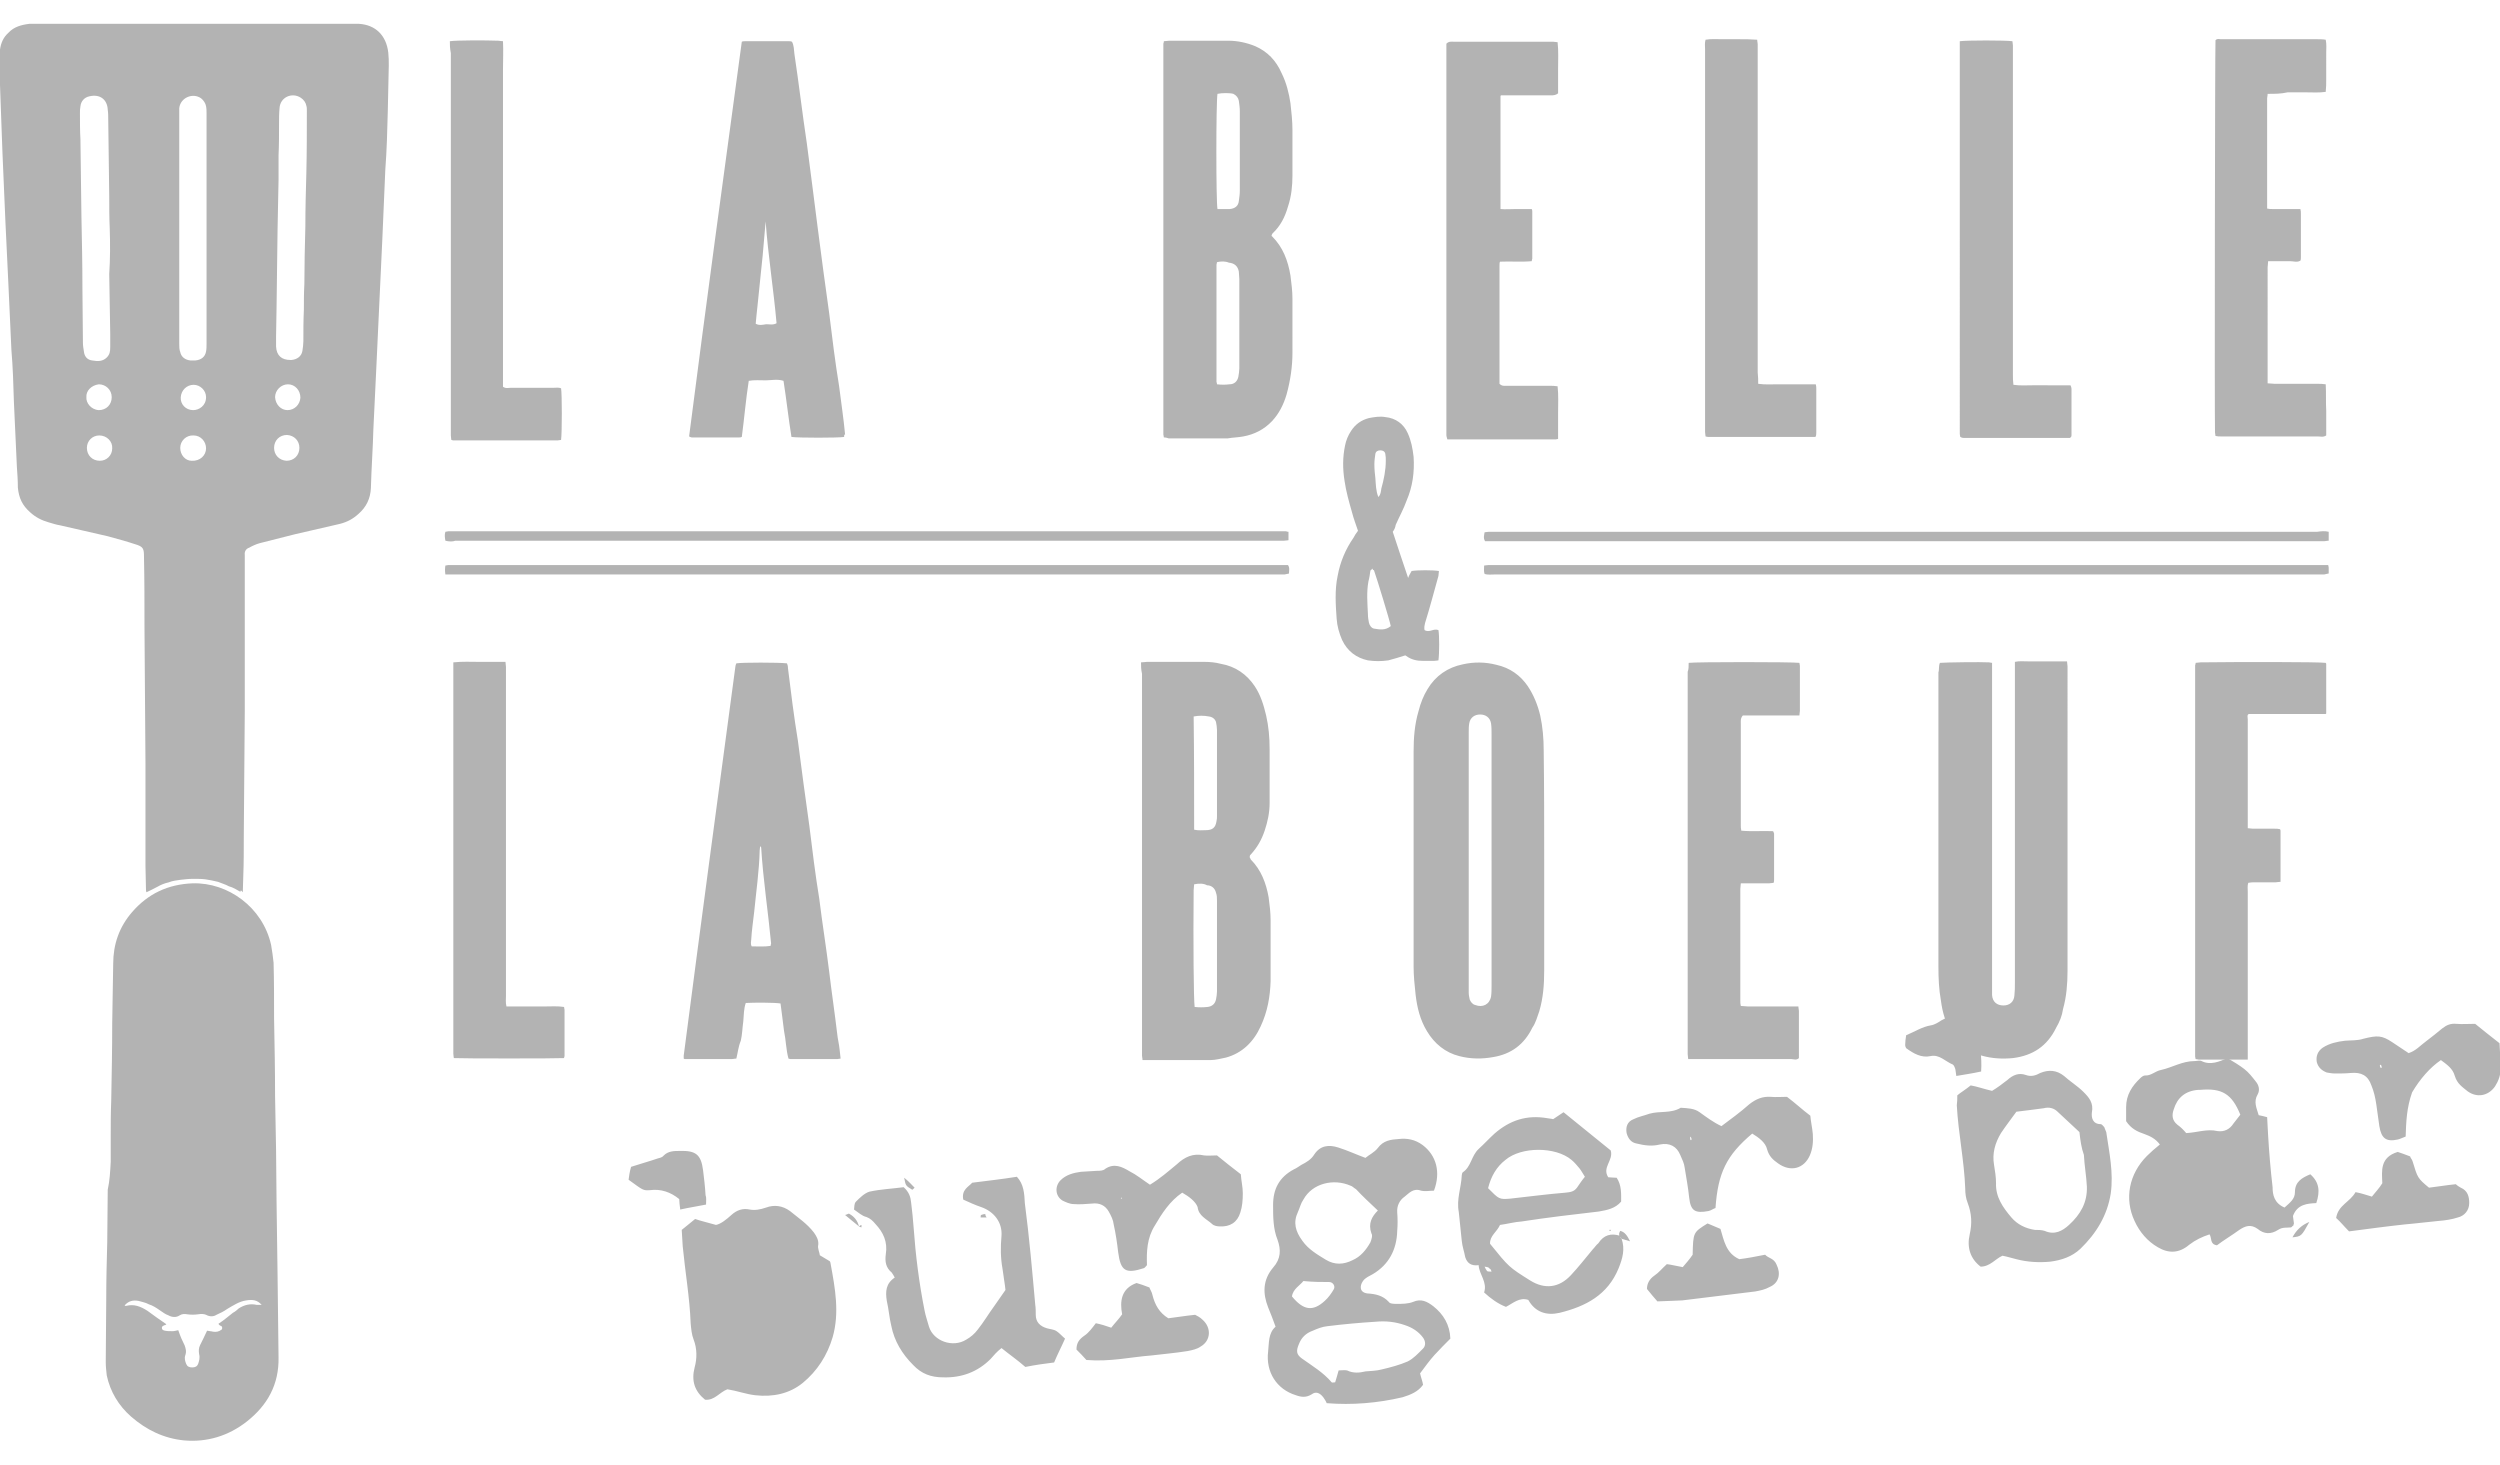 <svg id="Layer_1" xmlns="http://www.w3.org/2000/svg" viewBox="0 0 503.5 295"><style>.st0{display:none}.st1,.st2{display:inline;fill:#1a1a1a}.st2{fill:red}.st3{fill:#b3b3b3}</style><g id="Layer_1_1_" class="st0"><path class="st1" d="M196.2 93l-25.6 111.7h15.5l6.7-30.8h23.6l6.6 30.8h15.7L214.6 93h-18.4zm-1.5 68.4l5.4-26.7c1.5-7.1 3.2-17.4 4.4-25.5h.7c1.2 8 2.7 17.9 4.2 25.5l5.2 26.7h-19.9zM297.8 90H282v41.9h-.3c-2.9-6.1-8.1-9.1-14.6-9.1-13 0-25.3 13.4-25.3 41.9 0 25 9.3 41.3 24.4 41.3 8.2 0 14.5-5.5 17.2-11.1h.5l1 9.8h13.6c-.3-5.6-.7-14.6-.7-20.7V90zM282 176.3c0 1.8-.2 3.8-.5 5.1-2.7 9.6-7.4 11.4-10.9 11.4-8.4 0-12.8-11.6-12.8-28.2 0-14.9 3.4-28.5 13.3-28.5 5.7 0 9.9 6.3 10.8 13.6.2 1.7.2 3.5.2 5l-.1 21.6zm54.3-53.5c-15 0-29 12.4-29 41.8 0 27.7 11.8 41.4 28.1 41.4h.2c12.5 0 28.5-9.8 28.5-41.8 0-27.1-11.6-41.4-27.8-41.4zm-.3 70.9h-.2c-10.3 0-12.6-15.9-12.6-29.3 0-12.1 2-29.3 12.5-29.3 10.1 0 12.3 17.2 12.3 29.3-.1 12.3-2.2 29.3-12 29.3zm71-70.9c-7.2 0-13 3.1-17.2 10.4h-.3V90h-15.8v94c0 6.1-.3 15.2-.7 20.7h13.6l.8-10.1h.7c3.5 7.1 8.1 11.4 16.2 11.4 13.5 0 25.4-14.1 25.4-42.9 0-24.7-8.7-40.3-22.7-40.3zm-6.2 70.1c-3.2 0-8.1-2-10.6-11.8-.5-1.3-.7-3.1-.7-5v-22.5c0-1.7.2-3.8.5-5.5 1.2-5.8 5.4-11.9 10.6-11.9 9.4 0 13.1 12.4 13.1 27.8 0 16.6-3.5 28.9-12.9 28.9zm91-33.8c0-20.2-7.9-36.3-24.9-36.3s-29.3 16.2-29.3 42.6c0 24.9 10.8 40.1 31.3 40.1 7.2 0 14.6-1.3 19.5-3.8l-2.4-11.3c-3.5 1.7-8.4 3-14.1 3-9.6 0-18.7-5.1-18.9-25.9l38.4.2c.2-2.1.4-4.6.4-8.6zm-38.6-2.6c.5-10.1 4.2-21.9 12.5-21.9 6.2 0 11.3 7.6 11.1 21.9h-23.6z"/><path class="st2" d="M44.1 182.3l20.7-47.9 30.1 70.3H75.2l-9-22.4H44.1zM.8 93.3h47.3L.8 204.7V93.3zm127.9 111.4L81.4 93.3h47.3v111.4z"/></g><g id="Layer_2_1_"><path class="st3" d="M165.1 252.8l2 1.2c.1.1.2.4.2.6.9 4.9 1.8 9.8.4 14.7-1.1 3.7-3.1 6.8-6 9.2-2.7 2.2-6 2.9-9.6 2.5-1.8-.2-3.7-.9-5.6-1.2-1.6.6-2.6 2.3-4.5 2.1-2.1-1.7-2.8-3.8-2.1-6.5.5-1.8.5-3.8-.2-5.6-.4-1-.5-2.2-.6-3.3-.2-5.2-1.1-10.3-1.6-15.5-.1-1.1-.1-2.2-.2-3.3.9-.7 1.7-1.4 2.7-2.2 1.1.4 2.5.7 4.2 1.2 1-.2 2.1-1.1 3.1-2 1.1-1 2.3-1.4 3.7-1.1 1.1.2 2.1 0 3.3-.4 1.6-.6 3.3-.4 4.8.7 1.7 1.4 3.4 2.5 4.8 4.3.5.7 1 1.5.9 2.5-.2.7.3 1.6.3 2.1zm102.1 29.8c-.2-.5-.5-.9-.7-1.2-.7-.9-1.5-1.2-2.3-.6-1.1.7-2.1.6-3.2.2-3.9-1.2-6.1-4.7-5.6-8.8.2-1.7 0-3.7 1.5-5-.5-1.4-1-2.7-1.5-3.9-1.1-2.8-1.1-5.5 1-8 1.6-1.8 1.6-3.6.9-5.6-.9-2.2-.9-4.7-.9-7 0-3.2 1.2-5.6 4.2-7.2.5-.2 1-.6 1.5-.9 1-.5 2-1.1 2.6-2.1 1.2-1.8 2.9-2 4.8-1.4s3.6 1.4 5.5 2.1c.7-.6 1.8-1.1 2.5-2 1.1-1.5 2.6-1.7 4.2-1.8 1.7-.2 3.3.1 4.8 1.2 2.8 2.1 3.7 5.5 2.3 9.2-.9 0-1.7.2-2.6 0-1.6-.6-2.5.6-3.3 1.2-1 .7-1.6 1.8-1.5 3.2.1 1.2.1 2.5 0 3.7-.1 3.8-1.7 6.8-4.9 8.7-.7.4-1.5.7-2 1.4-.7 1-.7 2.3.9 2.5 1.6.1 3.1.4 4.3 1.7.2.4 1.1.4 1.6.4 1.1 0 2.3 0 3.3-.4 1.6-.7 2.8-.1 4.1.9 2 1.6 3.3 3.7 3.4 6.5-1 1-2.1 2.1-3.2 3.3-1 1.1-2 2.5-2.9 3.7.2.9.5 1.6.6 2.3-1 1.4-2.5 2-4.1 2.5-5.1 1.2-10.2 1.6-15.3 1.2zm2.4-6.6c.6 0 1.2-.1 1.7 0 1.2.6 2.5.5 3.7.2 1.1-.1 2.2-.1 3.3-.4 1.7-.4 3.6-.9 5.2-1.6 1.2-.6 2.1-1.6 3.1-2.6.6-.6.5-1.5 0-2.2-.9-1.2-2.1-2-3.6-2.5-2-.7-3.9-.9-6-.7-3.2.2-6.5.5-9.7.9-1 .1-2 .5-2.9.9-1.4.5-2.3 1.4-2.8 2.7-.6 1.4-.5 2.1.6 2.9 2.1 1.5 4.3 2.8 6 4.8.1.1.4 0 .7 0 .2-.7.5-1.6.7-2.4zm7.9-32.2c-1.7-1.6-3.1-2.9-4.4-4.3-.4-.2-.7-.6-1.1-.7-3.4-1.5-7.7-.5-9.5 2.8-.5.7-.7 1.6-1.1 2.5-1 2.1-.5 3.9.9 5.8 1.2 1.7 2.9 2.7 4.7 3.8 1.8 1.1 3.6 1 5.4.1 1.6-.7 2.7-2 3.6-3.6.2-.5.5-1.4.2-1.8-.7-2 .1-3.4 1.3-4.6zm-15 14.2c-.7.9-2.1 1.6-2.3 3.1 2.3 2.8 4.2 3.1 6.6.9.7-.6 1.4-1.6 1.8-2.3.4-.6-.1-1.5-.9-1.5-1.5 0-3.2 0-5.2-.2zm197.6-14.8c1.1-1 2.1-1.7 2.1-3.1 0-2.1 1.4-2.9 3.1-3.6 1.8 1.6 2 3.4 1.2 5.8-1.8.1-3.8.2-4.7 2.6.1.5.1 1 .2 1.5 0 .1-.1.2-.1.4-.2.1-.4.4-.5.4-.9.1-1.7-.1-2.6.5-1.4.9-2.8.9-4.1-.2-1.4-1-2.5-.6-3.7.2-1.5 1.1-3.2 2.1-4.5 3.1-1.5-.2-1-1.5-1.5-2.2-1.5.5-2.8 1.1-4.1 2.1-2 1.7-4.1 1.8-6.3.5-2.1-1.2-3.7-3.1-4.7-5.3-2.1-4.5-1.1-9.5 2.5-13.1.7-.7 1.6-1.5 2.6-2.3-.9-1.2-2-1.7-3.1-2.1-1.5-.5-2.7-1.1-3.7-2.6V223c0-2.5 1.2-4.3 2.9-5.9.2-.2.6-.5.9-.5 1.2.1 2.1-.9 3.2-1.1 2.3-.5 4.3-1.8 6.8-1.8.5 0 1-.2 1.4 0 1.8.9 3.6.1 5.2-.6 1.2.7 2.5 1.5 3.4 2.2s1.6 1.6 2.3 2.5c.6.7.9 1.7.4 2.6-.9 1.5-.2 2.8.2 4.2.5.1 1 .2 1.7.4.1 1.2.1 2.5.2 3.7.2 3.4.5 7 .9 10.4 0 1.5.3 3.2 2.4 4.1zm-19.8-15c2.2-.1 4.2-.9 6.3-.4 1.4.2 2.5-.4 3.2-1.5.5-.6.9-1.2 1.4-1.8-1.7-4.2-3.7-5.4-8.1-5h-.4c-2.6.2-4.2 1.6-4.9 3.9-.4 1.1-.4 2.2.7 3.1.7.5 1.2 1 1.8 1.7zm-260.1 29.1c-.2-.4-.4-.7-.6-1-1.2-1-1.4-2.2-1.2-3.7.4-2.5-.5-4.4-2.1-6.1-.5-.6-1-1.1-1.8-1.4-.9-.2-1.6-.9-2.5-1.5.1-.6 0-1.2.4-1.6.7-.7 1.7-1.7 2.7-2 2.3-.5 4.7-.6 6.9-.9 1.1 1 1.4 2 1.5 3.1.2 1.7.4 3.4.5 5 .4 5.6 1.1 11.2 2.2 16.7.2 1.1.6 2.2.9 3.3.9 2.9 4.8 4.3 7.5 2.6.9-.5 1.7-1.2 2.3-2 1.2-1.5 2.2-3.2 3.3-4.7.7-1 1.4-2 2.3-3.3-.1-1.1-.4-2.7-.6-4.3-.4-2.2-.4-4.4-.2-6.6.2-2.7-1.5-4.9-4.1-5.8-1.2-.4-2.5-1-3.6-1.5-.4-2 1.1-2.6 1.8-3.4 3.1-.4 5.9-.7 9-1.2 1.4 1.5 1.5 3.4 1.6 5.3.9 6.9 1.5 13.8 2.1 20.5.1.6.1 1.4.1 2 0 1.5.9 2.3 2.2 2.7.6.2 1.4.2 2 .6s1.1 1 1.7 1.5c-.7 1.6-1.5 3.1-2.2 4.8-1.7.2-3.8.5-5.8.9-1.6-1.4-3.2-2.5-4.8-3.8-.9.7-1.6 1.5-2.2 2.2-2.6 2.6-5.8 3.8-9.5 3.7-2.5 0-4.4-.7-6.1-2.5-2.2-2.2-3.8-4.8-4.4-7.9-.4-1.6-.5-3.3-.9-5-.3-1.9-.2-3.5 1.6-4.7zm146.4-7.8c.7 2.1.2 3.9-.6 5.9-2.2 5.4-6.6 7.7-11.9 9-2.6.6-4.9-.1-6.3-2.6-1.8-.6-3.1.7-4.5 1.4-1.6-.6-3.1-1.7-4.4-2.9.7-2.1-1-3.6-1.1-5.5-1.5.2-2.3-.4-2.7-1.6-.2-1.1-.6-2.2-.7-3.3-.2-1.8-.4-3.8-.6-5.8-.5-2.6.5-4.9.6-7.4 0-.2.1-.5.2-.6 1.7-1.1 1.7-3.3 3.2-4.7 1.1-1 2.1-2.1 3.2-3.1 3.1-2.7 6.5-3.8 10.6-3.1.5.1.9.1 1.2.2.7-.5 1.4-.9 2.1-1.4 3.2 2.6 6.4 5.2 9.5 7.7.6 2-1.8 3.4-.5 5.4.5 0 1 .1 1.7.1 1 1.5.9 3.2.9 4.8-1.2 1.4-2.8 1.7-4.5 2-5.2.6-10.3 1.2-15.5 2-1.5.1-2.9.5-4.4.7-.6 1.4-2.1 2.2-2 3.8 3.8 4.7 3.8 4.7 8.1 7.4 2.9 1.8 5.8 1.5 8.2-1.1 1.5-1.6 2.9-3.4 4.4-5.2.4-.4.7-.9 1.1-1.2 1.1-1.7 2.6-2.1 4.4-1.5-.1.2 0 .3.3.6zm-26.9-10.2c2.2 2.2 2.2 2.3 4.5 2.1 3.7-.4 7.4-.9 11.1-1.2 1-.1 1.7-.2 2.3-1 .5-.7 1-1.5 1.6-2.2-.4-.6-.7-1.2-1.1-1.7-.5-.6-1-1.2-1.6-1.7-3.2-2.7-10.1-2.7-13.3 0-1.8 1.4-2.9 3.3-3.5 5.7zm-.7 15.8c.2.5.4.7.5.9.2.1.5.1.9.1-.1-.2-.1-.5-.4-.6-.2-.3-.4-.3-1-.4zm95.2-34.5c.7-.6 1.6-1.1 2.7-2 1.2.2 2.6.7 4.3 1.1 1-.6 2.1-1.4 3.1-2.2 1.1-1 2.3-1.5 3.7-1 1.1.4 2 .1 2.9-.4 1.7-.7 3.3-.6 4.8.6 1.2 1.1 2.7 2 3.9 3.2 1.1 1.1 2.1 2.2 1.7 4.2-.1.9.1 2.3 1.8 2.3.2 0 .5.4.7.6.1.2.2.6.4 1 .6 4.1 1.5 8.2.9 12.4-.7 4.4-2.9 8-6.1 11.1-1.7 1.6-3.8 2.3-6.1 2.6-2.2.2-4.5.1-6.8-.5-.9-.2-1.7-.5-2.8-.7-1.4.6-2.5 2.2-4.4 2.2-2.1-1.6-2.8-3.9-2.2-6.5.5-2.2.4-4.2-.4-6.3-.4-1-.5-2-.5-2.9-.2-5.6-1.4-11.2-1.7-16.8.1-.7.1-1.3.1-2zm24.6 7.4c-1.2-1.1-2.8-2.6-4.4-4.1-.7-.7-1.7-1-2.8-.7-1.7.2-3.6.5-5.5.7-1 1.4-2.1 2.8-3.1 4.3-1.2 2-1.8 4.1-1.4 6.4.2 1.2.4 2.5.4 3.7-.1 2.8 1.4 4.9 3.1 6.9 1.2 1.4 2.8 2.2 4.7 2.5.6 0 1.4 0 2 .2 2 .9 3.6 0 4.9-1.2 2.3-2.1 3.7-4.5 3.6-7.7-.1-2.1-.5-4.3-.6-6.4-.5-1.4-.7-2.8-.9-4.6zm65.7.9c-.6.2-1.1.5-1.6.6-2.3.5-3.3-.2-3.7-2.7-.2-1.5-.4-2.9-.6-4.3-.2-1.4-.5-2.7-1-3.9-.7-2-2-2.7-4.2-2.5-1 .1-2 .1-3.1.1-.6 0-1.1-.1-1.7-.2-1-.4-1.7-1-2-2.1-.2-1.2.2-2.2 1.2-2.9 1.4-.9 2.9-1.2 4.5-1.4 1.2-.1 2.5 0 3.7-.4 2.8-.7 3.7-.7 5.8.7 1.1.7 2.2 1.5 3.3 2.2 1.5-.5 2.3-1.5 3.4-2.3 1.2-.9 2.3-1.8 3.4-2.7.9-.7 1.7-1 2.8-.9 1.2.1 2.5 0 3.8 0 1.5 1.2 3.2 2.6 4.9 3.9.1 1.6.2 3.2.2 4.9.1 1.4-.4 2.7-1.1 3.8-1.4 2-3.7 2.3-5.5 1-1.1-.9-2.1-1.5-2.6-3.1-.4-1.5-1.6-2.3-2.8-3.2-2.2 1.5-4.2 3.8-5.8 6.5-1.1 3.1-1.2 5.9-1.3 8.9zm-4.8-14c-.1-.1-.1-.4-.2-.5 0 .1-.2.1-.2.2s.1.4.2.5c.1 0 .1 0 .2-.2zm-126.8 13.4c-5.2 4.4-6.9 7.9-7.4 15-.4.1-.9.5-1.4.6-2.7.5-3.6 0-3.9-2.7-.2-2-.6-4.1-.9-6-.1-.9-.5-1.7-.9-2.6-.7-1.7-2.1-2.5-4.1-2.1-1.6.4-3.1.2-4.7-.2-1.1-.2-1.7-1-2-2.1-.2-1.2.1-2.3 1.4-2.8 1-.5 2.1-.7 3.2-1.1 2.1-.6 4.3 0 6.3-1.2 1.4.1 2.7.1 3.8.9 1.4 1 2.7 2 4.4 2.8 2-1.5 3.8-2.8 5.6-4.4 1.4-1.1 2.7-1.6 4.3-1.5 1.1.1 2.2 0 3.3 0 1.6 1.2 3.1 2.6 4.7 3.8.1 1.2.4 2.5.5 3.7.1 1.5 0 2.9-.6 4.3-1.2 2.7-3.9 3.4-6.4 1.6-1-.7-1.8-1.4-2.2-2.8-.3-1.4-1.7-2.4-3-3.2zm-12.2 1.1c-.1-.1-.1-.4-.2-.5 0 .1-.1.1-.1.2 0 .2 0 .4.1.5s.1 0 .2-.2zm-102.6 10.8c-2.5 1.7-4.1 4.2-5.5 6.6-1.6 2.5-1.7 5.3-1.6 8-.2.2-.4.5-.6.6-3.7 1.2-4.7.6-5.2-3.2-.2-1.8-.5-3.8-.9-5.6-.1-.9-.5-1.7-1-2.6-.7-1.2-1.8-1.8-3.4-1.6-1.2.1-2.5.2-3.7.1-.7 0-1.6-.4-2.2-.7-1.5-.9-1.6-2.9-.4-4.1 1.1-1.1 2.6-1.5 4.1-1.7 1.1-.1 2.2-.1 3.3-.2.5 0 1.2 0 1.6-.4 1.8-1.2 3.4-.4 4.9.5 1.4.7 2.6 1.7 4.1 2.7 2-1.2 3.7-2.7 5.4-4.1 1.6-1.5 3.3-2.3 5.5-1.8.7.1 1.6 0 2.6 0 1.5 1.2 3.2 2.6 4.8 3.8.1 1.4.4 2.6.4 3.8 0 1.4-.1 2.7-.5 3.9-.6 2-2.1 2.9-4.1 2.8-.5 0-1.2-.1-1.6-.5-1.1-1-2.7-1.6-2.9-3.4-.4-1.1-1.7-2.1-3.1-2.9zm-12.2 1.3c0-.1.1-.2.1-.2s-.1-.1-.2-.1c0 .1-.1.2-.1.2.1-.1.2-.1.2.1zm118 4.9c.9.4 1.7.7 2.6 1.1.7 2.3 1.1 4.9 3.8 6.1 1.6-.2 3.2-.5 5.2-.9.6.7 1.8.7 2.3 2 .9 1.8.5 3.7-1.4 4.5-.9.5-1.8.7-2.9.9l-14.7 1.8c-1.6.1-3.1.1-5 .2-.6-.7-1.4-1.6-2.1-2.5 0-1.1.5-2 1.5-2.7.9-.6 1.5-1.4 2.5-2.3.9.1 2 .4 3.2.6.6-.7 1.4-1.6 2-2.5.1-4.5.1-4.5 3-6.3zm-125.1 27.5c-.6-.7-1.4-1.5-2-2.1 0-1.4.6-2.1 1.6-2.8.9-.6 1.6-1.6 2.3-2.5 1 .2 2 .5 3.1.9.7-.9 1.5-1.7 2.2-2.7-.5-2.6-.2-5.2 2.9-6.3.7.2 1.6.5 2.6.9.1.4.5.9.6 1.5.5 2 1.4 3.6 3.2 4.7 1.7-.2 3.4-.5 5.4-.7.4.2 1 .5 1.5 1 1.8 1.6 1.7 4.2-.4 5.4-.7.5-1.6.7-2.6.9-2.5.4-4.9.6-7.4.9-4 .3-8.2 1.3-13 .9zm251.7-28.6c.4-2.6 2.8-3.2 3.9-5.2 1.2.2 2.2.6 3.3.9.7-.9 1.5-1.7 2.1-2.7-.1-2.5-.5-5.2 3.1-6.3.6.2 1.5.5 2.5.9.1.4.4.6.5 1 1 3.3 1 3.4 3.3 5.3 1.7-.2 3.4-.5 5.4-.7.2.2.6.5 1 .7 1.4.6 1.7 1.8 1.7 3.1 0 1.5-1 2.6-2.3 2.9-1.2.4-2.6.6-3.9.7-2.2.2-4.4.5-6.8.7-3.7.4-7.4.9-11.2 1.4-1-1-1.7-1.9-2.6-2.7zm-328.3-2.7c-2 .4-3.4.6-5.2 1-.1-.9-.2-1.5-.2-2.1-1.7-1.4-3.7-2.1-5.9-1.8-1.4.1-1.4 0-4.3-2.1.1-.7.2-1.6.5-2.6 1.8-.6 3.7-1.1 5.4-1.7.4-.1.9-.2 1.2-.6.9-.9 2.1-.9 3.2-.9 3.2-.1 4.3.7 4.7 3.9.2 1.6.4 3.3.5 5 .2.5.1 1.1.1 1.9zM399 215.8c-1.8.4-3.3.6-5 .9-.1-.5-.1-1-.2-1.4-.1-.2-.2-.7-.5-.9-1.5-.6-2.7-2.1-4.5-1.7s-3.4-.5-4.9-1.6c-.1-.2-.2-.4-.2-.6 0-.6.1-1.4.2-2 1.7-.7 3.2-1.7 5-2 .7-.1 1.5-.6 2.1-1 1.7-1 3.4-1 5.2-.4 1 .4 1.8 1 2.1 2.1.4 3 .9 5.7.7 8.6zm66.1 30.3c-1.6 2.9-1.6 2.9-3.4 3.1.8-1.5 1.9-2.5 3.4-3.1zM173 247c-.9-.7-1.8-1.5-2.8-2.3.5-.1.7-.4.9-.2.9.5 1.6 1.3 1.9 2.5z"/><path class="st3" d="M326.6 249.5l-.5-.5v-.6c0-.1.1-.2.2-.5.9.2 1.4.9 2 2.1-1-.3-1.3-.4-1.7-.5zm-144.5-12.3c.9.7 1.5 1.4 2.1 2-.2.2-.5.5-.5.4-1.3-.8-1.3-.8-1.6-2.4zm16.6 8h-1.2c0-.1 0-.5.1-.5.2-.1.6-.2.9-.2-.1-.1-.1.3.2.7zM173 247c.1.1.2.1.5.2v-.5c-.1 0-.4.2-.5.3zm151.4.9h-.2s-.1-.1-.1-.2h.4c-.1-.1-.1 0-.1.2zm-94.6-114.5c.5 0 .9-.1 1.2-.1h11.5c1.1 0 2.3.1 3.4.4 2.9.5 5.2 2.1 6.8 4.5 1.2 1.8 1.8 3.8 2.3 5.9.5 2.2.7 4.4.7 6.8v10.8c0 2-.4 3.8-1 5.6s-1.5 3.4-2.8 4.8c-.1.1-.2.2-.2.4v.2c.1.1.1.2.2.4 2.1 2.1 3.1 4.8 3.6 7.6.2 1.5.4 3.1.4 4.7v12.2c-.1 3.1-.6 6.1-2 9.1-1.4 3.1-3.7 5.4-7 6.3-1 .2-2.1.5-3.1.5h-13.7c0-.4-.1-.6-.1-.9v-1-75.9c-.2-.9-.2-1.5-.2-2.3zm10.7 44.7c0 .4-.1.7-.1 1.2-.1 10.3 0 22.2.2 23.5.9.1 1.7.1 2.6 0s1.5-.6 1.7-1.5c.1-.5.2-1.1.2-1.6v-18.3c0-.5 0-1.1-.2-1.6-.2-.9-.9-1.5-1.8-1.5-.7-.4-1.6-.4-2.6-.2zm0-11c.9.2 1.6.1 2.3.1 1.4 0 2-.5 2.2-1.8.1-.4.1-.7.1-1V147c0-.5-.1-1.1-.2-1.6-.2-.6-.7-1-1.4-1.1-1-.2-2.1-.2-3.1 0 .1 7.5.1 15 .1 22.8zm150.2-33.6c1.1-.1 8.3-.2 9.9-.1.1 0 .4.1.6.1v66.9c.1 1.4 1 2.1 2.3 2.1 1.2 0 2.1-.7 2.2-2 .1-.9.1-1.7.1-2.6v-62.6-2c.9-.2 1.7-.1 2.6-.1h7.9c0 .4.1.7.1 1V195.5c0 2.6-.2 5.2-.9 7.7-.2 1.4-.7 2.6-1.4 3.8-1.8 3.7-4.7 5.6-8.7 6.1-2.1.2-4.2.1-6.3-.5-2.6-.7-4.5-2.3-5.9-4.5-1.4-2-2-4.3-2.3-6.6-.4-2.2-.5-4.5-.5-6.8v-59.3c.2-.5 0-1.2.3-1.9zM311 173.3v22.2c0 2.8-.2 5.5-1 8.2-.4 1.1-.7 2.3-1.4 3.3-1.6 3.3-4.2 5.3-7.9 5.9-2.2.4-4.5.4-6.8-.2-2.8-.7-5-2.5-6.5-5-1.4-2.3-2-4.8-2.3-7.4-.2-1.8-.4-3.8-.4-5.6v-43.3c0-2.8.2-5.5 1-8.2.4-1.6 1-3.1 1.8-4.4 1.6-2.7 4.1-4.4 7.1-5 2.2-.5 4.5-.5 6.8.1 2.7.6 4.8 2.1 6.3 4.3 1.2 1.8 2 3.8 2.5 5.9.5 2.3.7 4.7.7 7 .1 7.4.1 14.9.1 22.2zm-10.6.1v-4.1-21.4c0-.7 0-1.5-.1-2.2-.2-1.2-1.1-1.8-2.2-1.8s-2 .6-2.2 1.8c-.1.6-.1 1.2-.1 1.8v52.4c0 .5.1.9.2 1.4.2.5.6 1 1.1 1.1 1.5.6 2.9-.1 3.2-1.7.1-.7.1-1.5.1-2.2v-25.1zm-152.1 39.8c-.4 0-.6.1-.9.1h-9.5c-.1 0-.1-.1-.2-.1v-.6c3.4-26.2 6.9-52.2 10.4-78.3 0-.2.1-.5.2-.7 1.1-.2 8.6-.2 10.2 0 .1.2.2.6.2 1 .6 4.9 1.2 9.7 2 14.6.7 5.6 1.5 11.3 2.3 17.1.6 4.9 1.2 9.8 2 14.7.6 4.9 1.4 9.8 2 14.7.5 4.2 1.1 8.2 1.6 12.4.1 1.1.4 2.2.5 3.3.1.6.1 1.2.2 1.8-.2 0-.5.1-.7.1h-9.3c-.1 0-.2 0-.5-.1-.5-1.8-.5-3.7-.9-5.6-.2-1.8-.5-3.8-.7-5.5-1.2-.2-5.4-.2-7-.1-.4 1.1-.4 2.5-.5 3.7-.2 1.4-.2 2.6-.5 3.9-.5 1.2-.6 2.4-.9 3.6zm4.8-42.8c0 .2-.1.6-.1.9-.1 4.1-.7 8.2-1.1 12.3-.2 1.8-.5 3.8-.6 5.6 0 .4-.2.9.1 1.4 1.2 0 2.6.1 3.8-.1 0-.2.1-.4.1-.5-.6-6.4-1.6-12.8-2-19.3 0-.1-.1-.1-.2-.3.2.1.1.1 0 0zm187-36.9c1.4-.2 20.9-.2 22.3 0 0 .2.1.4.1.6v9.1c0 .2-.1.5-.1.9H351c-.5.6-.4 1.1-.4 1.7v20.5c0 .2 0 .6.1 1 2.2.2 4.3 0 6.4.1.1.2.2.4.2.5v9.2c0 .2 0 .5-.1.7-.2 0-.6.1-.9.1H350.6c0 .4-.1.7-.1 1.1v22.5c0 .4 0 .7.1 1.1.5 0 1 .1 1.4.1h10.2c0 .4.1.6.1.9v9.5c-.5.5-1.1.2-1.5.2H340c0-.4-.1-.6-.1-1v-1.2-75.8c.2-.5.2-1.1.2-1.8zm112.6 79.9h-9.9c-.1 0-.4-.1-.6-.1 0-.1-.1-.4-.1-.5V134c0-.1.1-.2.1-.5.4 0 .6-.1 1-.1 7.7-.1 23.9-.1 25.2.1 0 .1.1.1.1.2v10l-.1.1h-15.5c-.4.2-.2.7-.2 1.1v21.9c.4 0 .6.1 1 .1h4.4c.4 0 .7 0 1.1.1.1.2.1.2.1.4v10.2c-.4 0-.7.1-1 .1h-4.1c-.5 0-.9 0-1.4.1-.2.6-.1 1.2-.1 1.8v33.8zM102 202.7h7.8c1.2 0 2.5-.1 3.8.1 0 .2.1.4.1.6v9.3c0 .1-.1.2-.1.4-1.2.1-20.9.1-22.2 0 0-.2-.1-.5-.1-.9V211v-75.6-2c1.8-.2 3.6-.1 5.3-.1h5.2c0 .4.1.6.1 1v66.3c0 .6-.1 1.3.1 2.1zm178.5-95.6c1 3.1 2 6 3.1 9.3.2-.6.5-1 .7-1.4 1.2-.2 4.3-.2 5.5 0 0 .4-.1.6-.1 1-.9 3.2-1.7 6.3-2.7 9.5-.1.4-.2.9-.1 1.4 1 .6 1.8-.4 2.8 0 .2 1 .2 4.7 0 6.1-.2 0-.5.1-.9.1h-2.2c-1.2 0-2.3-.2-3.4-1-.1-.1-.2-.1-.2-.1-1.2.4-2.3.7-3.4 1-1.4.2-2.7.2-4.1 0-2.3-.5-4.1-1.8-5.2-4.1-.6-1.4-1-2.8-1.1-4.3-.2-2.8-.4-5.8.2-8.6.5-2.8 1.6-5.4 3.2-7.7.2-.4.5-.9.9-1.4-.4-1.2-.9-2.5-1.2-3.7-.6-2.1-1.2-4.2-1.5-6.3-.4-2.5-.4-4.8.1-7.2.2-1 .6-2 1.2-2.9.9-1.4 2.1-2.2 3.6-2.6 1.1-.2 2.2-.4 3.3-.2 2.1.2 3.7 1.4 4.5 3.2.7 1.5 1 3.1 1.2 4.8.2 3.1-.2 6-1.4 8.8-.6 1.7-1.5 3.3-2.2 4.9-.1.6-.3 1-.6 1.4zm-4.1 7.4c-.1.2-.2.2-.4.4-.1.7-.2 1.5-.4 2.2-.4 2.2-.2 4.4-.1 6.6 0 .6.1 1.2.2 1.7s.5 1.1 1 1.2c1.2.2 2.3.4 3.4-.5-.2-1.1-2.7-9.3-3.4-11.3-.1.1-.2 0-.3-.3zm1.2-14.4c.5-.5.5-1.1.6-1.7.5-1.8.9-3.7.9-5.6 0-.5 0-.9-.1-1.4s-.5-.7-1-.7-.9.2-1 .7c-.1.7-.2 1.4-.2 2.1 0 1 .1 2 .2 2.8.1 1.3.1 2.6.6 3.8zm191.4 7v1.8c-.4 0-.6.1-.9.1h-169c-.4-.6-.2-1.2-.1-1.8.2 0 .6-.1.9-.1h166.8c.7-.1 1.5-.2 2.3 0zm-379.3 1.8c-.1-.6-.2-1.2 0-1.8.2 0 .4-.1.6-.1H259c.1 0 .2.1.5.1v1.7c-.2 0-.5.1-.9.1H91.7c-.5.2-1.2.2-2 0zm379.2 4.9c.1.4.1.5.1.6v1.1c-.4.1-.6.1-.9.2H301c-.6 0-1.4.1-2-.1-.2-.5-.1-1.1-.1-1.7.2 0 .6-.1.9-.1h169.1zm-379.2 1.9c-.1-.7-.1-1.2 0-1.8.2 0 .4-.1.6-.1h169.1c.4.6.2 1.1.2 1.7-.2.1-.6.1-.9.2h-169z"/><g><path class="st3" d="M234.4 88.1c0-.2-.1-.5-.1-.6V8.8c0-.1.1-.2.1-.5.4 0 .7-.1 1.1-.1h11.9c1.8 0 3.7.4 5.4 1.1 2.5 1.1 4.2 2.9 5.3 5.4 1 2 1.5 4.1 1.8 6.1.2 1.8.4 3.6.4 5.4v9.1c0 2.1-.2 4.2-.9 6.3-.6 2.1-1.5 3.9-3.1 5.4-.1.1-.1.2-.2.4 0 .1 0 .2.1.2 2.2 2.2 3.2 4.9 3.7 7.9.2 1.6.4 3.1.4 4.7V71c0 2.8-.4 5.6-1.2 8.5-.6 2-1.5 3.8-2.9 5.3-1.6 1.7-3.6 2.7-5.8 3.1-1 .2-2.1.2-3.2.4h-11.8c-.3-.1-.6-.2-1-.2zm10.7-35.3c0 .2-.1.4-.1.5v23.6c0 .1.1.2.1.5.9.1 1.7.1 2.5 0 1 0 1.6-.6 1.8-1.5.1-.6.2-1.2.2-1.7v-18c0-.5-.1-1-.1-1.5-.2-1.1-.9-1.7-2-1.8-.7-.3-1.6-.3-2.4-.1zm.1-10.7h2.5c1-.1 1.7-.6 1.8-1.6.1-.7.2-1.4.2-2.1V27.8v-5.4c0-.7-.1-1.4-.2-2.1-.1-.6-.5-1.1-1.1-1.4-.7-.2-2.3-.2-3.2 0-.3 1.7-.3 21.8 0 23.2zM170 88c-1.1.2-9.2.2-10.6 0-.6-3.7-1-7.5-1.6-11.3-1.2-.4-2.5-.1-3.6-.1s-2.3-.1-3.4.1c-.6 3.8-.9 7.6-1.4 11.3-.2.1-.4.1-.5.1h-9.6c-.1 0-.2-.1-.4-.1 0-.1 0-.1-.1-.1v-.1c3.4-26.5 7-52.9 10.6-79.4.2-.1.5-.1.7-.1h8.8c.2 0 .4 0 .6.1.4.7.4 1.6.5 2.5.9 6 1.6 12 2.5 18 .7 5.6 1.5 11.3 2.2 17.1.7 5.6 1.5 11.3 2.3 17.1.6 4.9 1.2 9.8 2 14.7.4 3.2.9 6.5 1.2 9.7-.2 0-.2.2-.2.5zm-15.8-43.4c-.2 2.3-.4 4.5-.6 6.9-.2 2.2-.5 4.5-.7 6.8s-.5 4.5-.7 6.9c.7.4 1.5.2 2.1.1.7 0 1.4.2 2.1-.2-.6-6.8-1.7-13.6-2.2-20.5zm148-2.5c1 .1 2.1 0 3.2 0h3.1c.1.2.1.4.1.5v9.5c0 .1-.1.2-.1.5-2.1.2-4.2 0-6.4.1-.1.2-.1.5-.1.9V77.3c.5.5 1 .4 1.4.4h8.7c.5 0 1 0 1.6.1.2 1.8.1 3.6.1 5.3v5.3c-.4.1-.5.1-.7.1h-21.6c-.1-.4-.2-.6-.2-.9v-1.4-75.6-1.8c.5-.5 1-.4 1.4-.4h19.4c.5 0 1 0 1.6.1.2 1.8.1 3.6.1 5.3v5c-.5.4-1 .4-1.4.4h-10.1c-.1.1-.1.1-.1.2v22.7c-.3-.3-.2-.3 0 0zm154.5-23.2c0 .4-.1.6-.1.9V42c.4.1.6.1 1 .1H463.3c.1.4.1.6.1 1v8.7c0 .2 0 .5-.1.7-.7.4-1.4.1-2.1.1h-4.4c0 .5-.1.9-.1 1.2V77.2c.5 0 1 .1 1.4.1h8.7c.5 0 1 0 1.6.1.1 1.8 0 3.6.1 5.3v5c-.6.4-1.1.2-1.7.2h-19.5c-.4 0-.7 0-1.1-.1 0-.2-.1-.5-.1-.7-.1-3.7 0-77.7.1-79 .4-.4.7-.2 1.1-.2h19.4c.5 0 1.1 0 1.7.1.2 1 .1 1.7.1 2.6V15.9c0 .9 0 1.7-.1 2.6-1.4.2-2.6.1-3.8.1h-3.9c-1.3.3-2.5.3-4 .3zm-62-10.6c1.5-.2 9.1-.2 10.6 0 0 .2.1.5.1.9v66.3c0 .6 0 1.2.1 2 1.4.2 2.6.1 3.8.1H417c.1.2.2.5.2.7v9.2c0 .2 0 .4-.1.5l-.2.2h-21.3c-.2 0-.4 0-.6-.1 0 0-.1-.1-.2-.1 0-.1-.1-.4-.1-.6V8.3zm-304.1 0c1.4-.2 7.1-.2 9.8-.1.2 0 .5.1.9.1.1 2 0 3.8 0 5.8V77.9c.6.4 1.1.2 1.6.2h8.6c.5 0 1-.1 1.5.1.2 1.1.2 9 0 10.4-.2 0-.5.1-.7.1H91.4c-.1 0-.2 0-.5-.1 0-.2-.1-.5-.1-.9v-1.4-75.6c-.2-1-.2-1.7-.2-2.4zm263.5 69c1.5.2 2.7.1 3.9.1H365.7c.1.4.1.6.1.9V87c0 .2 0 .6-.1.9-.1.1-.1.1-.2.1h-21.3c-.2 0-.4 0-.7-.1 0-.2-.1-.6-.1-.9v-1.2V10c0-.6-.1-1.4.1-2 1.1-.2 2.3-.1 3.4-.1h3.4c1.1 0 2.3 0 3.6.1 0 .4.1.6.1.9V75c.1.8.1 1.6.1 2.3z"/></g><g><path class="st3" d="M48.4 179.6c-.7-.4-1.5-.9-2.3-1.1-.7-.4-1.5-.6-2.2-.9-.9-.2-1.7-.4-2.5-.5s-1.6-.1-2.5-.1-1.7.1-2.6.2c-.7.1-1.6.2-2.3.5-.9.2-1.6.5-2.3.9s-1.4.7-2.2 1.1c-.1-.2-.1-.5-.1-.6 0-1.6-.1-3.1-.1-4.7v-12.6-7.9c-.1-9.2-.1-18.4-.2-27.7 0-4.7 0-9.3-.1-14 0-1.7-.1-2.1-1.8-2.6-1.8-.6-3.7-1.1-5.5-1.6-3.2-.7-6.4-1.5-9.6-2.2-.7-.1-1.6-.4-2.3-.6-1.4-.4-2.6-1-3.7-2-1.6-1.4-2.3-2.9-2.5-5 0-1.4-.1-2.8-.2-4.2-.2-4.4-.4-8.7-.6-13.1-.1-3.4-.2-6.9-.5-10.4-.2-4.4-.4-8.7-.6-13.1-.2-4.2-.4-8.5-.6-12.6-.2-4.7-.4-9.3-.6-14-.2-5.5-.4-10.9-.6-16.5 0-1.5-.2-2.9.1-4.3.2-1.4.7-2.5 1.7-3.4C2.8 5.4 4.3 5 5.9 4.8h66.4c3.3.2 5.5 2.3 5.9 5.8.1.9.1 1.7.1 2.6-.1 3.1-.1 6.1-.2 9.2-.1 3.9-.2 7.9-.5 11.8-.2 4.7-.4 9.3-.6 14-.2 4.3-.4 8.5-.6 12.8l-.6 12.9c-.2 4.2-.4 8.3-.6 12.5-.1 3.9-.4 8-.5 11.9-.1 2.1-.9 3.8-2.5 5.2-1.1 1-2.2 1.6-3.7 2-3.1.7-6 1.4-9.1 2.1-2.3.6-4.8 1.2-7.1 1.8-.7.2-1.4.5-2.1.9-.6.2-1 .7-.9 1.5v31.4c-.1 8.5-.1 16.8-.2 25.3 0 2.6 0 5.3-.1 7.9 0 1.1-.1 2.2-.1 3.3-.4-.5-.4-.4-.5-.1zM36.1 46v23.2c0 .6 0 1.2.2 1.7.2 1 1 1.6 2.1 1.7h.9c1.2-.1 2-.7 2.2-1.8.1-.5.1-1.1.1-1.6V22.9c0-.5 0-1-.1-1.5-.1-.6-.5-1.2-1-1.6-1.7-1.2-4.2-.1-4.4 2V46zm25.4-.4c-.1 0-.1 0 0 0 0-3.6.1-7.2.2-10.8.1-4.2.1-8.3.1-12.5 0-.4 0-.7-.1-1-.1-.6-.5-1.2-1.1-1.6-1.8-1.2-4.2-.1-4.3 2.1-.1 1-.1 2-.1 2.9 0 2.2 0 4.4-.1 6.6v4.9c-.1 3.3-.1 6.8-.2 10.1-.1 5.2-.1 10.3-.2 15.5 0 2-.1 3.9-.1 5.9v2.1c.1 1.8 1.1 2.7 2.9 2.7h.2c1.1-.1 2-.7 2.2-1.8.1-.6.2-1.4.2-2 0-2.1 0-4.2.1-6.3 0-1.7 0-3.4.1-5.2 0-3.7.1-7.6.2-11.6zm-39.4.4c-.1-2.2-.1-4.3-.1-6.5-.1-5.2-.1-10.2-.2-15.3 0-.7 0-1.4-.1-2.1-.1-2.1-1.6-3.2-3.7-2.7-1 .2-1.7 1-1.8 2-.1.5-.1.9-.1 1.4 0 1.7 0 3.6.1 5.3.1 5.2.1 10.3.2 15.5.1 4.9.2 9.7.2 14.6 0 3.6.1 7.2.1 10.8 0 .6.1 1.2.2 1.8.1 1 .7 1.7 1.7 1.8 1.1.2 2.1.2 2.9-.6.6-.6.7-1.2.7-2.1v-2.7c-.1-4.1-.1-8-.2-12 .2-3.1.2-6.1.1-9.2zm16.8 36.6c1.2 0 2.6-.9 2.6-2.6 0-1.4-1.2-2.5-2.5-2.5-1.4 0-2.5 1.1-2.6 2.5s1 2.6 2.5 2.6zm19 0c1.4 0 2.5-1.1 2.6-2.5 0-1.5-1.1-2.7-2.5-2.7s-2.6 1.2-2.6 2.6c.1 1.5 1.2 2.6 2.5 2.6zM20.1 92.8c1.4 0 2.5-1.1 2.5-2.5.1-1.4-1.1-2.6-2.6-2.6-1.4 0-2.5 1.1-2.5 2.5 0 1.5 1.1 2.6 2.6 2.6zM17.4 80c-.1 1.1.9 2.5 2.5 2.6 1.5 0 2.6-1.1 2.6-2.6s-1.2-2.6-2.6-2.6c-1.5.2-2.6 1.3-2.5 2.6zm24.1 10.3c0-1.4-1.1-2.6-2.5-2.6-1.5-.1-2.7 1.1-2.7 2.5s1 2.6 2.3 2.6c1.7.1 2.9-1.1 2.9-2.5zm18.8-.1c0-1.4-1-2.5-2.5-2.6-1.5 0-2.6 1.1-2.6 2.6 0 1.4 1 2.5 2.5 2.6 1.5 0 2.6-1.1 2.6-2.6z"/><path class="st3" d="M22.3 234v-5.2c0-2.3 0-4.7.1-7.1.1-5.3.2-10.4.2-15.6.1-4.1.1-8 .2-12 0-3.9 1.2-7.4 3.8-10.4 3.2-3.7 7.2-5.6 12.2-5.8 7.1-.2 14.1 4.8 15.8 12.4.2 1.2.4 2.5.5 3.6.1 3.7.1 7.4.1 11.2.1 5.3.2 10.4.2 15.6.1 3.6.1 7.2.2 10.8 0 3.6.1 7 .1 10.6.1 4.8.1 9.6.2 14.5.1 5.6.1 11.2.2 16.8.1 5.4-2.2 9.6-6.4 12.9-3.7 2.9-8 4.2-12.6 3.8-4.1-.4-7.6-2.1-10.7-4.8-2.5-2.2-4.2-5-4.9-8.3-.1-.9-.2-1.8-.2-2.7 0-4.3.1-8.6.1-12.9 0-3.7.1-7.5.2-11.2 0-3.6.1-7 .1-10.6.4-1.8.5-3.7.6-5.6-.1 0-.1 0 0 0zm30.4 28.8c-.9-1-1.8-1.1-3.1-.9-1.4.2-2.6 1-3.8 1.7-.7.5-1.5.9-2.2 1.2-.6.4-1.4.4-2.1 0-.5-.2-1-.2-1.6-.1-.7.1-1.5.1-2.2 0-.5-.1-1-.1-1.5.2-.7.5-1.6.4-2.3 0-.6-.2-1.1-.6-1.7-1-.7-.5-1.5-1-2.2-1.2-.7-.4-1.5-.5-2.1-.7-1.1-.2-2 0-2.8.9l.1.1h.2c1.6-.4 2.9.1 4.3 1 1.2.9 2.5 1.8 3.8 2.7-.1.1-.2.2-.4.2-.2.1-.5.2-.5.5 0 .4.2.5.6.6.5.1 1 .1 1.5.1.4 0 .7-.1 1.2-.2.2.6.4 1.1.6 1.6.2.5.5 1 .7 1.5.2.6.4 1.2.1 2-.2.6 0 1.2.2 1.7s.6.7 1.2.7 1-.2 1.2-.7c.2-.6.4-1.2.2-2-.1-.6-.1-1.2.2-1.8.5-1 .9-1.8 1.4-2.9.4.1.9.1 1.2.2.6.1 1.2 0 1.7-.4.2-.1.2-.6 0-.7s-.5-.2-.6-.5c1.1-.7 2-1.5 2.9-2.2.4-.2.9-.6 1.2-.9 1.1-.7 2.3-1 3.6-.7h1z"/></g></g></svg>